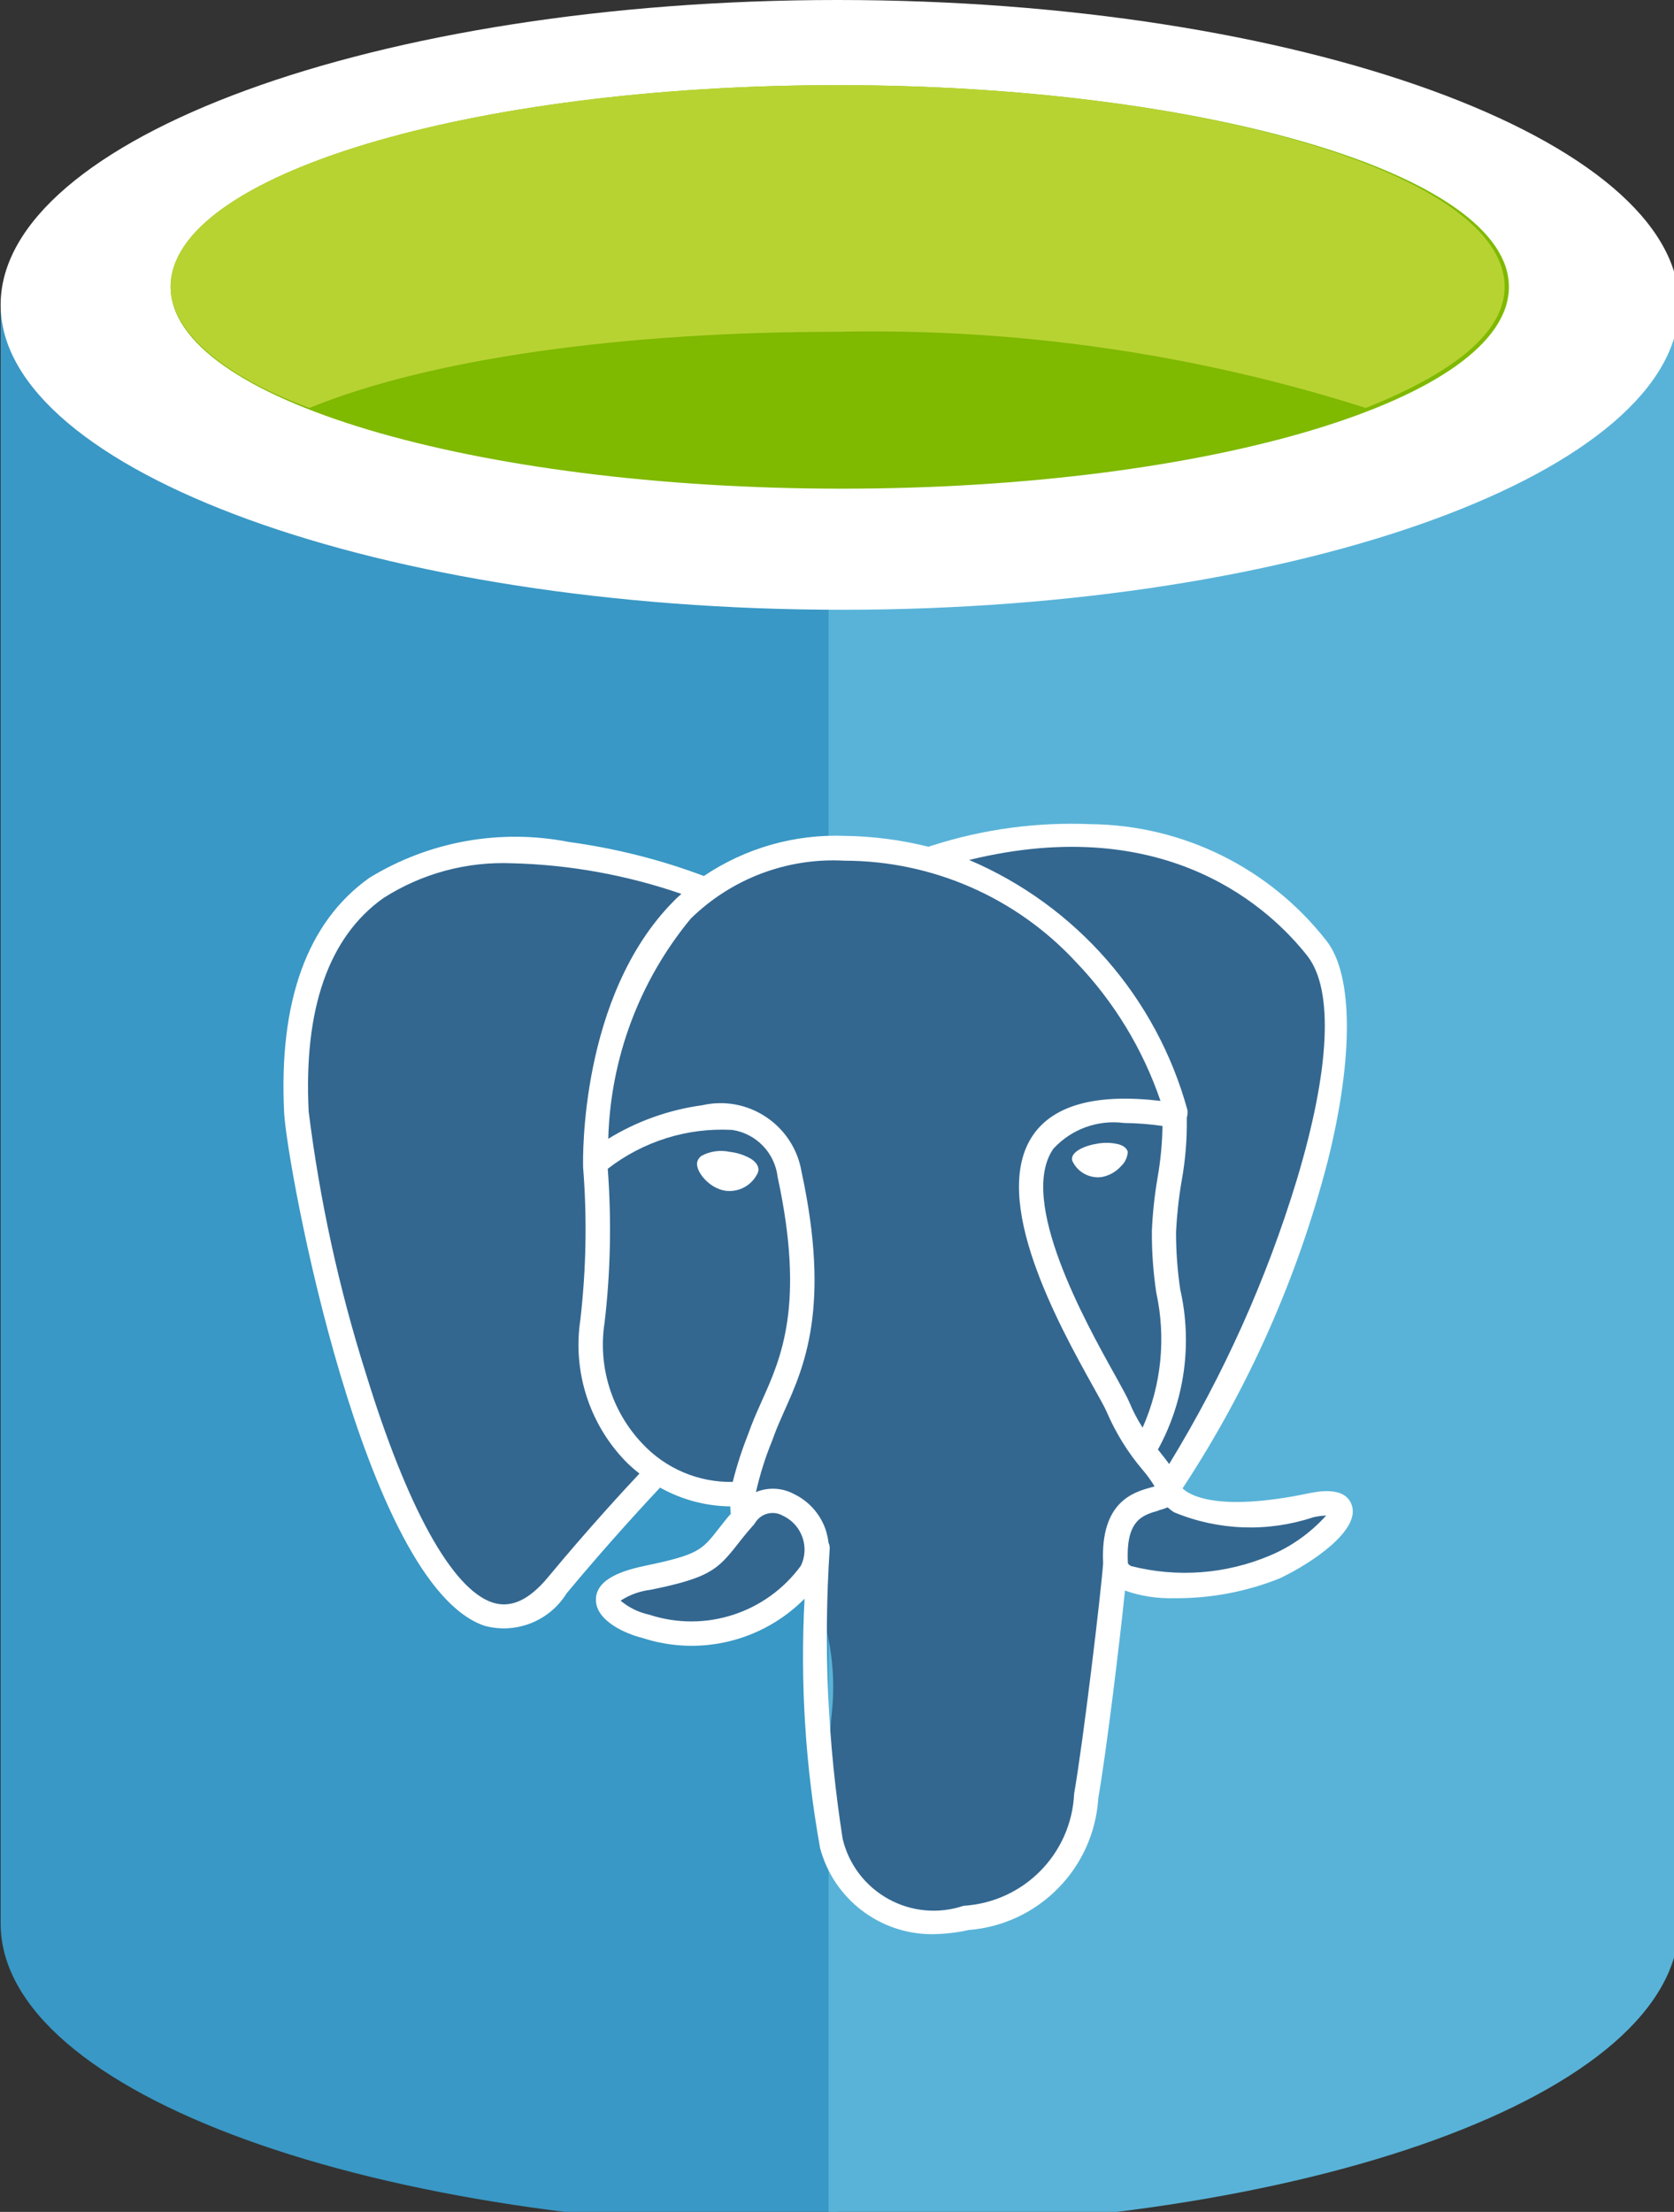 <?xml version="1.0" encoding="UTF-8"?>
<svg xmlns="http://www.w3.org/2000/svg" xmlns:xlink="http://www.w3.org/1999/xlink" width="53pt" height="70pt" viewBox="0 0 53 70" version="1.1">
<rect x="0" y="0" width="53" height="70" fill="#333333" stroke="none"/>
<g id="surface1">
<path style=" stroke:none;fill-rule:nonzero;fill:rgb(22.353%,59.608%,77.255%);fill-opacity:1;" d="M 0.02 9.648 L 0.02 60.871 C 0.02 66.262 11.922 70.52 26.52 70.52 L 26.52 9.648 Z M 0.02 9.648 "/>
<path style=" stroke:none;fill-rule:nonzero;fill:rgb(34.902%,70.196%,84.706%);fill-opacity:1;" d="M 26.234 70.52 L 26.66 70.52 C 41.398 70.52 53.16 66.262 53.16 60.871 L 53.16 9.648 L 26.234 9.648 Z M 26.234 70.52 "/>
<path style=" stroke:none;fill-rule:nonzero;fill:rgb(100%,100%,100%);fill-opacity:1;" d="M 53.164 9.648 C 53.164 14.902 41.258 19.297 26.66 19.297 C 12.066 19.297 0.02 14.898 0.02 9.648 C 0.02 4.398 11.922 0 26.52 0 C 41.117 0 53.164 4.398 53.164 9.648 "/>
<path style=" stroke:none;fill-rule:nonzero;fill:rgb(49.804%,72.549%,0%);fill-opacity:1;" d="M 47.773 9.078 C 47.773 12.629 38.277 15.465 26.656 15.465 C 15.035 15.465 5.402 12.629 5.402 9.078 C 5.402 5.531 14.898 2.695 26.52 2.695 C 38.141 2.695 47.773 5.531 47.773 9.078 "/>
<path style=" stroke:none;fill-rule:nonzero;fill:rgb(71.765%,82.745%,19.608%);fill-opacity:1;" d="M 43.242 12.91 C 46.074 11.781 47.637 10.5 47.637 9.078 C 47.637 5.531 38.141 2.695 26.52 2.695 C 14.898 2.695 5.402 5.531 5.402 9.078 C 5.402 10.5 7.102 11.918 9.797 12.91 C 13.621 11.348 19.715 10.5 26.52 10.5 C 32.188 10.379 37.836 11.191 43.242 12.91 "/>
<path style=" stroke:none;fill-rule:nonzero;fill:rgb(20%,40.392%,56.471%);fill-opacity:1;" d="M 41.523 47.695 C 37.309 48.566 37.016 47.133 37.016 47.133 C 41.469 40.516 43.332 32.117 41.723 30.066 C 37.344 24.457 29.75 27.109 29.629 27.18 L 29.59 27.188 C 28.66 27 27.719 26.902 26.77 26.895 C 25.176 26.812 23.605 27.285 22.316 28.227 C 22.316 28.227 8.781 22.645 9.414 35.246 C 9.555 37.926 13.25 55.531 17.668 50.215 C 19.281 48.27 20.844 46.625 20.844 46.625 C 21.629 47.156 22.574 47.398 23.52 47.309 L 23.598 47.246 C 23.574 47.5 23.586 47.754 23.629 48.004 C 22.488 49.273 22.824 49.5 20.547 49.973 C 18.246 50.445 19.602 51.293 20.48 51.512 C 22.402 52.137 24.508 51.453 25.699 49.82 L 25.633 50.09 C 26.246 51.367 26.488 52.793 26.336 54.203 C 26.191 55.531 26.281 56.871 26.602 58.168 C 26.953 59.125 27.305 61.277 30.293 60.637 C 32.492 60.418 34.191 58.605 34.266 56.395 C 34.395 54.746 34.688 54.984 34.703 53.516 L 34.934 52.82 C 35.203 50.586 34.977 49.863 36.516 50.199 L 36.891 50.23 C 38.082 50.281 39.27 50.082 40.379 49.645 C 42.254 48.773 43.363 47.32 41.516 47.699 Z M 41.523 47.695 "/>
<path style=" stroke:none;fill-rule:nonzero;fill:rgb(100%,100%,100%);fill-opacity:1;" d="M 23.719 36.641 C 23.531 36.543 23.324 36.477 23.109 36.453 C 22.805 36.387 22.484 36.43 22.211 36.578 C 22.137 36.629 22.086 36.707 22.07 36.797 C 22.031 37.078 22.449 37.609 22.973 37.684 C 23.016 37.688 23.059 37.691 23.102 37.691 C 23.484 37.691 23.832 37.465 23.992 37.117 L 24.008 37.066 C 24.027 36.977 24.008 36.797 23.719 36.641 Z M 23.719 36.641 "/>
<path style=" stroke:none;fill-rule:nonzero;fill:rgb(100%,100%,100%);fill-opacity:1;" d="M 35.375 36.203 C 35.176 36.16 34.969 36.156 34.77 36.188 C 34.332 36.254 33.906 36.449 33.941 36.707 L 33.949 36.734 C 34.094 37.055 34.414 37.258 34.766 37.258 C 34.801 37.258 34.84 37.254 34.879 37.25 C 35.109 37.207 35.32 37.094 35.48 36.918 C 35.613 36.801 35.691 36.637 35.707 36.461 C 35.684 36.34 35.566 36.246 35.375 36.203 Z M 35.375 36.203 "/>
<path style=" stroke:none;fill-rule:nonzero;fill:rgb(100%,100%,100%);fill-opacity:1;" d="M 42.801 47.641 C 42.598 47.016 41.707 47.203 41.418 47.262 C 38.445 47.879 37.613 47.273 37.441 47.102 C 39.527 43.93 41.082 40.434 42.035 36.754 C 42.859 33.465 42.844 30.855 42 29.777 C 40.203 27.473 37.457 26.113 34.535 26.082 C 32.844 26.012 31.156 26.234 29.543 26.75 L 29.508 26.758 L 29.449 26.777 L 29.398 26.797 C 28.535 26.582 27.648 26.465 26.754 26.453 C 25.168 26.391 23.602 26.836 22.285 27.723 C 20.906 27.203 19.469 26.844 18.008 26.645 C 15.836 26.219 13.578 26.625 11.688 27.785 C 9.73 29.18 8.82 31.68 8.996 35.215 C 9.082 36.883 11.52 50.176 15.348 51.453 C 16.344 51.719 17.398 51.301 17.941 50.422 C 19.305 48.781 20.578 47.418 20.898 47.078 C 21.578 47.457 22.34 47.664 23.121 47.672 C 23.121 47.75 23.129 47.828 23.137 47.906 C 22.996 48.066 22.871 48.227 22.738 48.398 C 22.227 49.051 22.105 49.203 20.445 49.547 C 19.773 49.688 18.879 49.945 18.867 50.613 C 18.852 51.281 19.785 51.699 20.34 51.836 C 22.148 52.426 24.133 51.945 25.473 50.594 C 25.332 53.234 25.496 55.887 25.965 58.488 C 26.395 60.09 27.84 61.203 29.492 61.211 C 29.891 61.207 30.285 61.164 30.672 61.078 C 32.887 60.902 34.637 59.121 34.773 56.902 C 35.02 55.492 35.441 52.062 35.617 50.336 C 36.125 50.516 36.664 50.594 37.199 50.578 C 38.336 50.586 39.465 50.371 40.52 49.949 C 41.574 49.445 43.059 48.426 42.801 47.641 Z M 34.926 49.473 C 34.855 50.438 34.301 55.078 34.008 56.762 C 33.922 58.668 32.41 60.199 30.504 60.312 C 29.719 60.578 28.855 60.5 28.129 60.098 C 27.398 59.695 26.875 59.008 26.68 58.199 C 26.203 55.156 26.066 52.066 26.27 48.992 C 26.27 48.934 26.258 48.875 26.23 48.82 C 26.219 48.703 26.191 48.586 26.16 48.469 C 26.008 47.973 25.664 47.559 25.207 47.316 L 25.16 47.293 C 24.785 47.082 24.332 47.055 23.934 47.219 C 24.059 46.668 24.227 46.129 24.441 45.609 L 24.52 45.395 C 24.609 45.152 24.719 44.914 24.836 44.645 C 25.457 43.262 26.305 41.375 25.379 37.09 C 25.262 36.383 24.859 35.754 24.262 35.355 C 23.668 34.953 22.934 34.816 22.234 34.977 C 21.18 35.121 20.168 35.48 19.258 36.039 C 19.328 33.488 20.246 31.035 21.871 29.07 C 23.164 27.805 24.93 27.137 26.738 27.238 C 29.52 27.242 32.172 28.402 34.062 30.441 C 35.266 31.695 36.18 33.195 36.742 34.84 C 34.73 34.602 33.379 34.961 32.715 35.91 C 31.305 37.938 33.535 41.949 34.609 43.879 C 34.793 44.207 34.984 44.547 35.043 44.691 C 35.328 45.352 35.711 45.969 36.176 46.516 C 36.316 46.68 36.445 46.855 36.555 47.039 L 36.465 47.066 C 35.895 47.219 34.832 47.516 34.926 49.473 Z M 15.594 50.715 C 14.312 50.293 12.891 47.715 11.586 43.473 C 10.73 40.77 10.125 37.992 9.773 35.18 C 9.609 31.926 10.406 29.652 12.137 28.422 C 13.355 27.641 14.785 27.258 16.23 27.32 C 18.051 27.367 19.852 27.695 21.574 28.289 C 21.492 28.363 21.406 28.434 21.328 28.52 C 18.352 31.523 18.457 36.691 18.461 36.906 L 18.461 36.934 C 18.59 38.543 18.559 40.16 18.375 41.762 C 18.129 43.383 18.645 45.023 19.773 46.211 C 19.918 46.363 20.078 46.504 20.246 46.633 C 19.758 47.152 18.598 48.41 17.344 49.922 C 16.742 50.645 16.168 50.902 15.594 50.715 Z M 19.141 41.859 C 19.332 40.242 19.363 38.609 19.242 36.988 C 20.367 36.117 21.766 35.68 23.184 35.758 C 23.945 35.875 24.531 36.484 24.621 37.25 C 25.492 41.285 24.734 42.969 24.125 44.324 C 24.008 44.586 23.887 44.855 23.785 45.121 L 23.707 45.332 C 23.504 45.844 23.332 46.363 23.199 46.898 C 22.109 46.918 21.066 46.473 20.324 45.672 C 19.363 44.652 18.926 43.242 19.141 41.859 Z M 23.887 48.219 C 23.898 48.203 23.91 48.188 23.922 48.172 C 24.109 47.887 24.484 47.797 24.781 47.965 L 24.844 47.996 C 25.402 48.293 25.629 48.977 25.359 49.547 C 24.262 51.051 22.32 51.68 20.551 51.098 C 20.219 51.027 19.91 50.875 19.648 50.656 C 19.934 50.469 20.262 50.352 20.598 50.312 C 22.449 49.934 22.711 49.684 23.34 48.887 C 23.48 48.707 23.656 48.484 23.891 48.223 Z M 35.762 44.391 C 35.688 44.211 35.523 43.922 35.301 43.516 L 35.289 43.496 C 34.371 41.848 32.215 37.98 33.352 36.352 C 33.922 35.734 34.754 35.43 35.586 35.539 C 35.992 35.543 36.402 35.574 36.805 35.633 C 36.797 36.176 36.746 36.719 36.652 37.254 C 36.555 37.82 36.492 38.391 36.469 38.969 C 36.465 39.617 36.512 40.27 36.609 40.91 C 36.922 42.344 36.77 43.84 36.176 45.18 C 36.016 44.93 35.875 44.664 35.762 44.391 Z M 41.051 37.359 C 40.09 40.508 38.734 43.523 37.016 46.332 C 36.953 46.242 36.875 46.141 36.777 46.02 L 36.688 45.906 L 36.66 45.875 C 37.508 44.328 37.758 42.523 37.367 40.805 C 37.277 40.203 37.234 39.598 37.234 38.988 C 37.262 38.441 37.32 37.898 37.414 37.359 C 37.531 36.707 37.586 36.043 37.574 35.375 C 37.598 35.293 37.605 35.211 37.594 35.125 C 36.617 31.57 34.07 28.656 30.684 27.215 C 36.992 25.672 40.262 28.816 41.391 30.25 C 42.234 31.328 42.109 33.852 41.051 37.359 Z M 36.684 47.797 C 36.781 47.773 36.875 47.742 36.969 47.703 C 37.031 47.758 37.094 47.809 37.164 47.855 C 38.57 48.441 40.137 48.496 41.582 48.016 C 41.715 47.984 41.852 47.969 41.988 47.961 C 41.492 48.512 40.883 48.945 40.203 49.23 C 38.812 49.816 37.27 49.934 35.805 49.559 C 35.73 49.512 35.711 49.48 35.711 49.473 C 35.633 48.102 36.168 47.949 36.695 47.801 Z M 36.684 47.797 "/>
</g>
</svg>
